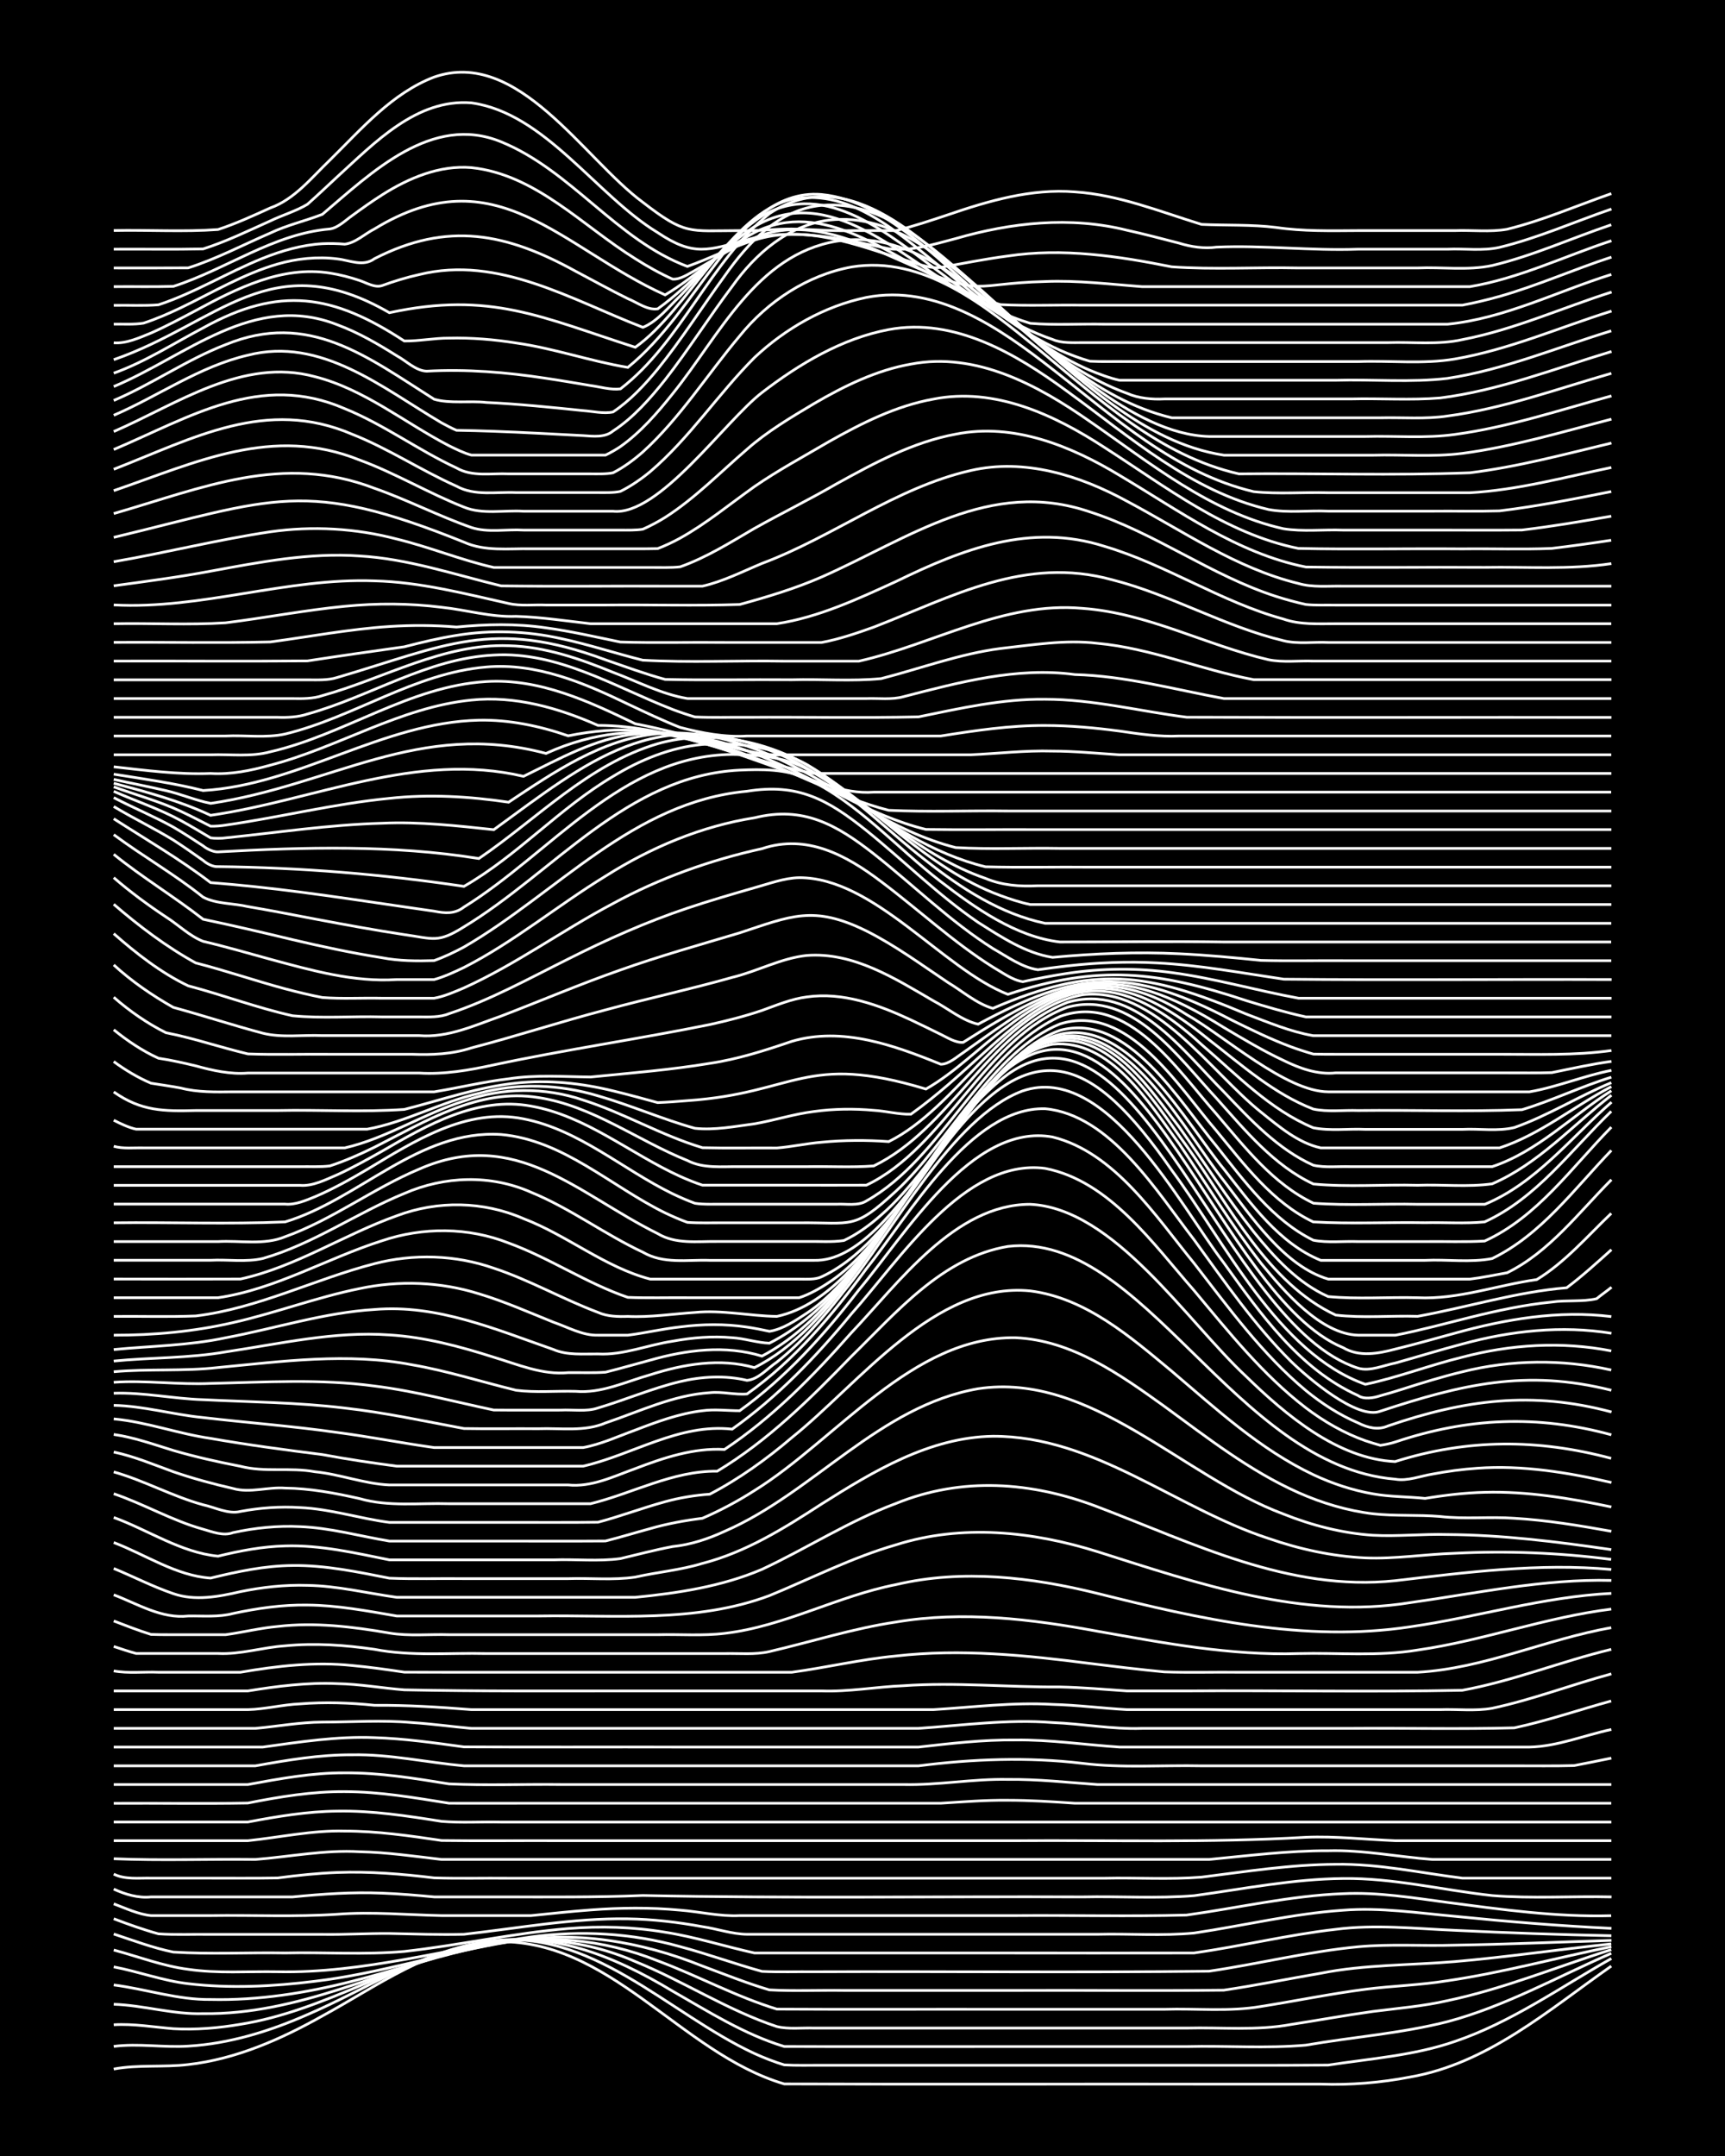 <?xml version="1.0" encoding="UTF-8"?><svg id="a" xmlns="http://www.w3.org/2000/svg" width="1920" height="2400" viewBox="0 0 192 240"><defs><style>.b{fill:none;stroke:#fff;stroke-miterlimit:10;stroke-width:.3px;}.c{stroke-width:0px;}</style></defs><rect class="c" x="0" width="192" height="240"/><path class="b" d="M12.66,230.32c2.72-.51,5.56-.17,8.29-.5,5.31-.6,10.31-2.81,14.93-5.41,6.05-3.29,11.99-7.73,19.07-8.25,12.9-.54,20.73,12.39,32.34,15.82,16.3.05,32.62,0,48.93.02,3.57,0,7.21,0,10.78,0,3.32.12,6.69-.16,9.95-.79,8.64-1.5,15.43-7.47,22.39-12.35"/><path class="b" d="M12.66,227.8c2.74-.36,5.55.15,8.29-.03,4.59-.27,9.08-1.66,13.27-3.51,6.56-2.81,12.73-7.04,19.9-8.12,11.6-1.75,20.14,7.95,29.85,12.45,1.01.46,2.25.95,3.32,1.27,1.33.08,2.82.03,4.15.04,3.02,0,6.11,0,9.12,0,9.11,0,18.25,0,27.37,0,6.62-.01,13.28.03,19.9-.02,4.71-.72,9.57-1.06,14.1-2.63,6.26-2.12,11.71-6.01,17.42-9.23"/><path class="b" d="M12.66,225.39c2.2-.13,4.45.26,6.63.44,2.47.14,5.03-.07,7.46-.49,9.31-1.47,17.37-6.99,26.54-8.95,7.7-1.74,15.07,1.34,21.56,5.25,4,2.28,8,4.83,12.44,6.17,7.45.03,14.94,0,22.39.01,7.45,0,14.94,0,22.39,0,4.4-.11,8.89.23,13.27-.16,5.23-.91,10.61-1.3,15.76-2.61,6.39-1.7,12.22-4.98,18.24-7.61"/><path class="b" d="M12.66,223.11c3.32.11,6.61,1.15,9.95,1.04,10.5.15,19.91-4.86,29.85-7.37,6.06-1.54,12.53-.92,18.24,1.57,5.35,2.17,10.26,5.42,15.76,7.24,1.3.32,2.82.12,4.15.17,1.9,0,3.91,0,5.81,0,6.07,0,12.17,0,18.24,0,5.79,0,11.62,0,17.42,0,3.85-.1,7.8.31,11.61-.4,3.02-.47,6.1-1.03,9.12-1.45,2.74-.35,5.59-.58,8.29-1.2,6.24-1.31,12.18-3.77,18.24-5.68"/><path class="b" d="M12.66,220.96c3.59.46,7.13,1.67,10.78,1.62,5.31.12,10.63-.72,15.76-2.03,4.98-1.25,9.88-2.97,14.93-3.96,6.36-1.38,13.04-.73,19.07,1.68,4.46,1.66,8.71,3.99,13.27,5.38,8.56.05,17.15,0,25.71.02,5.79,0,11.62,0,17.42,0,3.57-.11,7.25.29,10.78-.32,3.85-.61,7.74-1.41,11.61-1.91,3.01-.38,6.12-.46,9.12-.95,6.14-.9,12.17-2.56,18.24-3.79"/><path class="b" d="M12.66,218.95c2.76.52,5.49,1.55,8.29,1.87,4.67.55,9.44.31,14.1-.27,7.29-.87,14.33-3.2,21.56-4.38,7.28-1.33,14.75-.06,21.56,2.68,2.45.91,4.96,1.92,7.46,2.66,2.73.15,5.56.02,8.29.06,6.35,0,12.73,0,19.07,0,7.73-.03,15.49.06,23.22-.03,3.59-.53,7.21-1.27,10.78-1.88,4.91-.98,9.96-.88,14.93-1.3,5.81-.5,11.62-1.36,17.42-1.97"/><path class="b" d="M12.66,217.07c2.73.73,5.47,1.79,8.29,2.15,3.27.48,6.66.21,9.95.27,9.55.2,18.81-2.57,28.2-3.87,5.52-.76,11.21-.44,16.59,1.07,3.05.81,6.08,1.92,9.12,2.76,1.9.09,3.91.02,5.81.04,14.64-.05,29.31.1,43.95-.06,5.53-.81,11.01-2.19,16.59-2.72,3.56-.33,7.21-.07,10.78-.18,5.79-.09,11.62-.35,17.42-.53"/><path class="b" d="M12.66,215.29c2.16.71,4.4,1.56,6.63,2.01,4.11.26,8.31.03,12.44.1,4.4-.1,8.88.22,13.27-.17,6.09-.68,12.13-2.04,18.24-2.55,3.57-.29,7.24-.19,10.78.41,3.35.52,6.65,1.58,9.95,2.31,8.84,0,17.7,0,26.54,0,7.45,0,14.94.02,22.39,0,5.26-.75,10.48-2.03,15.76-2.63,4.4-.57,8.86-.08,13.27.11,5.79.28,11.62.48,17.42.6"/><path class="b" d="M12.66,213.59c1.6.61,3.33,1.23,4.98,1.68,1.9.13,3.91.03,5.81.06,4.13,0,8.31,0,12.44,0,2.46.04,5-.12,7.46-.1,2.74.06,5.55.15,8.29.09,6.06-.67,12.13-1.82,18.24-1.72,2.76.04,5.58.37,8.29.87,1.62.23,3.33.84,4.98.85,12.99,0,25.99,0,38.98,0,3.57-.09,7.23.2,10.78-.14,5.52-.82,11.01-2.16,16.59-2.54,4.14-.33,8.32.31,12.44.68,5.78.58,11.61,1.07,17.42,1.34"/><path class="b" d="M12.66,211.93c1.31.49,2.74,1.17,4.15,1.31,2.18,0,4.45,0,6.63,0,4.68-.07,9.42.16,14.1-.15,3.86-.3,7.76.07,11.61.15,3.3,0,6.66,0,9.95,0,2.18-.22,4.45-.47,6.63-.63,3.29-.25,6.66-.29,9.95.02,2.19.17,4.43.72,6.63.61,10.22,0,20.46,0,30.68,0,6.34-.05,12.73.11,19.07-.06,5.79-.8,11.56-2.16,17.42-2.38,3.88-.19,7.78.46,11.61.97,6.04.79,12.14,1.65,18.24,1.48"/><path class="b" d="M12.66,210.29c1.29.59,2.72,1.02,4.15.87,1.9,0,3.91,0,5.81,0,3.3,0,6.66,0,9.95,0,3.29-.32,6.65-.56,9.95-.42,1.9.07,3.91.24,5.81.42,2.46,0,5,0,7.46,0,5.24,0,10.52.06,15.76-.16,16.3.34,32.62.09,48.93.16,4.12-.09,8.33.2,12.44-.14,5.5-.75,11.02-1.86,16.59-1.91,5.57-.07,11.07,1.3,16.59,1.9,4.39.35,8.87.05,13.27.15"/><path class="b" d="M12.66,208.62c1.26.63,2.79.42,4.15.45,1.9,0,3.91,0,5.81,0,2.74-.01,5.55.03,8.29-.02,2.17-.29,4.44-.53,6.63-.61,3.58-.14,7.22.17,10.78.6,2.74.09,5.55.01,8.29.04,22.11,0,44.23,0,66.34,0,3.57-.08,7.22.16,10.78-.12,4.94-.62,9.93-1.41,14.93-1.43,4.73-.08,9.42.95,14.1,1.54,5.52,0,11.07,0,16.59,0"/><path class="b" d="M12.66,206.91c5.23.22,10.52.02,15.76.08,3.84-.3,7.73-1.09,11.61-.86,3.04.06,6.11.51,9.12.86,5.24,0,10.52,0,15.76,0,12.71,0,25.44,0,38.15,0,10.5,0,21.02,0,31.51,0,4.4-.42,8.84-.99,13.27-.97,3.88-.11,7.76.69,11.61.97,6.62,0,13.28,0,19.9,0"/><path class="b" d="M12.66,204.9c4.96,0,9.97,0,14.93,0,3.57-.37,7.17-1.17,10.78-1.07,3.6,0,7.23.52,10.78,1.05,4.41.06,8.86,0,13.27.02,16.86,0,33.73,0,50.59,0,10.78-.07,21.58.25,32.34-.38,3.3-.14,6.66.25,9.95.38,8.01,0,16.04,0,24.05,0"/><path class="b" d="M12.66,202.82c4.96,0,9.97,0,14.93,0,3.27-.62,6.62-1.18,9.95-1.21,3.88-.07,7.79.53,11.61,1.14,2.17.18,4.46.03,6.63.08,41.19,0,82.38,0,123.57,0"/><path class="b" d="M12.66,200.74c4.96-.03,9.97.06,14.93-.03,3.53-.7,7.17-1.3,10.78-1.27,3.89,0,7.78.68,11.61,1.29,2.74.01,5.55,0,8.29,0,11.33,0,22.67,0,34,0,4.13,0,8.31,0,12.44,0,2.46-.15,5-.36,7.46-.33,2.46,0,5.01.16,7.46.33,6.07,0,12.17,0,18.24,0,13.82,0,27.65,0,41.47,0"/><path class="b" d="M12.66,198.65c4.96,0,9.97,0,14.93,0,3.54-.65,7.16-1.32,10.78-1.3,3.89-.03,7.78.61,11.61,1.23,4.12.19,8.31.02,12.44.07,12.71,0,25.44,0,38.15,0,3.86.09,7.74-.65,11.61-.57,3.31-.04,6.66.34,9.95.57,4.68,0,9.41,0,14.1,0,14.37,0,28.75,0,43.12,0"/><path class="b" d="M12.66,196.57c5.24,0,10.52,0,15.76,0,3.54-.64,7.17-1.25,10.78-1.23,4.17-.08,8.31.85,12.44,1.23,11.33,0,22.67,0,34,0,5.52,0,11.07,0,16.59,0,6.04-.77,12.18-1,18.24-.28,4.38.54,8.86.19,13.27.28,6.9,0,13.83,0,20.73,0,4.68,0,9.41,0,14.1,0,2.18-.01,4.46.03,6.63-.03,1.33-.25,2.82-.56,4.15-.83"/><path class="b" d="M12.66,194.48c5.52,0,11.07,0,16.59,0,4.11-.57,8.28-1.22,12.44-1.05,3.32.1,6.67.58,9.95,1.03,8.01.04,16.04,0,24.05.02,8.84,0,17.7,0,26.54,0,3.56-.4,7.19-.83,10.78-.79,3.87-.05,7.76.54,11.61.79,8.84,0,17.7,0,26.54,0,6.35,0,12.73,0,19.07,0,3.09-.06,6.12-1.32,9.12-1.96"/><path class="b" d="M12.66,192.4c5.24,0,10.52,0,15.76,0,2.46-.22,4.98-.69,7.46-.7,3.3,0,6.66-.24,9.95.05,2.19.14,4.45.45,6.63.65,3.02,0,6.1,0,9.12,0,6.9,0,13.83,0,20.73,0,6.62,0,13.28,0,19.9,0,4.95-.34,9.95-1.04,14.93-.65,3.3.13,6.64.76,9.95.65,7.73,0,15.49,0,23.22,0,6.07-.05,12.18.1,18.24-.06,3.63-.78,7.21-2.01,10.78-2.99"/><path class="b" d="M12.66,190.31c4.96,0,9.97,0,14.93,0,1.91-.04,3.89-.56,5.81-.64,2.74-.22,5.56-.13,8.29.16,3.58-.03,7.21.2,10.78.48,11.05,0,22.12,0,33.17,0,6.07,0,12.17,0,18.24,0,4.4-.26,8.85-.84,13.27-.58,2.75.07,5.55.43,8.29.58,8.01,0,16.04,0,24.05,0,3.57,0,7.21,0,10.78,0,1.89-.07,3.94.18,5.81-.15,4.49-.96,8.84-2.63,13.27-3.83"/><path class="b" d="M12.66,188.23c4.96,0,9.97,0,14.93,0,3.27-.53,6.63-.96,9.95-.81,2.48.04,5,.5,7.46.69,8.28.17,16.59.12,24.88.12,7.18,0,14.38,0,21.56,0,3.03.11,6.1-.46,9.12-.58,5.79-.41,11.62.18,17.42.14,2.46.05,5.01.27,7.46.44,2.18,0,4.46,0,6.63,0,10.22-.07,20.47.13,30.68-.07,5.64-1.03,11.02-3.22,16.59-4.56"/><path class="b" d="M12.66,186c1.59.3,3.36.08,4.98.15,3.02,0,6.1,0,9.12,0,4.09-.7,8.29-1.19,12.44-.75,1.91.17,3.91.46,5.81.74,2.18.02,4.45,0,6.63.01,5.79,0,11.62,0,17.42,0,6.35,0,12.73,0,19.07,0,3.86-.52,7.72-1.45,11.61-1.81,7.18-.82,14.43-.09,21.56.83,2.73.34,5.55.68,8.29.94,2.74.1,5.56.01,8.29.04,6.62,0,13.28,0,19.9,0,7.39-.4,14.31-3.69,21.56-4.96"/><path class="b" d="M12.66,183.28c.75.25,1.73.58,2.49.78.75,0,1.74,0,2.49,0,2.18,0,4.45,0,6.63,0,2.5.13,4.98-.69,7.46-.85,3.3-.33,6.68-.09,9.95.39,4.08.79,8.31.37,12.44.47,6.35,0,12.73,0,19.07,0,2.46,0,5,0,7.46,0,1.62-.04,3.39.15,4.98-.22,4.68-1.09,9.33-2.58,14.1-3.29,7.44-1.25,15.03-.34,22.39,1.02,7.39,1.31,14.86,2.73,22.39,2.49,4.41-.11,8.9.33,13.27-.39,7.27-1.04,14.26-3.65,21.56-4.56"/><path class="b" d="M12.66,180.44c1.33.51,2.79,1.08,4.15,1.5,1.33.05,2.81.02,4.15.03,1.33,0,2.81,0,4.15,0,1.91-.26,3.89-.75,5.81-.92,4.14-.48,8.35.03,12.44.74,2.15.36,4.46.11,6.63.18,3.85,0,7.76,0,11.61,0,3.85,0,7.76,0,11.61,0,2.46-.06,5.02.15,7.46-.15,6.6-.77,12.57-4.16,19.07-5.43,7.4-1.74,15.1-.82,22.39.98,11.33,2.83,23.11,5.5,34.83,3.72,7.48-1.07,14.81-3.35,22.39-3.72"/><path class="b" d="M12.66,177.53c2.68,1.02,5.33,2.69,8.29,2.36,1.62-.03,3.39.15,4.98-.28,2.7-.58,5.53-.99,8.29-.94,3.33.02,6.68.66,9.95,1.22,5.24,0,10.52,0,15.76,0,8.58-.14,17.5.81,25.71-2.27,4.67-1.92,9.23-4.26,14.1-5.66,7.31-2.32,15.17-1.5,22.39.76,11.22,3.55,22.9,7.61,34.83,5.68,7.42-1.04,14.86-2.66,22.39-2.47"/><path class="b" d="M12.66,174.6c2.19.9,4.39,2.04,6.63,2.8,2.4.84,5.06.34,7.46-.22,2.43-.5,4.99-.78,7.46-.7,3.34.05,6.66.87,9.95,1.33,4.96,0,9.97,0,14.93,0,3.85,0,7.76,0,11.61,0,4.78-.47,9.65-1.21,14.1-3.11,5.01-2.34,9.73-5.41,14.93-7.34,7.35-2.99,15.08-2.42,22.39.36,10.71,4.06,21.35,9.48,33.17,8.24,7.97-.94,16.02-1.98,24.05-1.25"/><path class="b" d="M12.66,171.71c3.53,1.34,6.94,3.7,10.78,3.96,2.97-.73,6.05-1.38,9.12-1.4,3.62-.05,7.24.71,10.78,1.41,2.74.11,5.55.02,8.29.05,3.85,0,7.76,0,11.61,0,2.46-.08,5.03.19,7.46-.17,2.45-.56,5.06-.78,7.46-1.52,4.84-1.24,9.13-3.92,13.27-6.61,5.78-3.65,12.04-7.44,19.07-7.55,11.29-.05,20.34,8,30.68,11.37,3.45,1.2,7.12,2,10.78,2.17,3.3.14,6.65-.41,9.95-.51,5.8-.3,11.66-.06,17.42.68"/><path class="b" d="M12.66,168.92c3.84,1.4,7.48,3.91,11.61,4.31,2.42-.6,4.97-1.08,7.46-1.14,3.91-.12,7.8.78,11.61,1.55,1.62,0,3.36,0,4.98,0,4.41,0,8.86,0,13.27,0,2.45-.09,5.03.19,7.46-.14,1.9-.45,3.89-.98,5.81-1.34,2-.2,3.99-.86,5.8-1.7,9.91-4.31,17.21-13.96,28.2-15.87,12.57-1.89,22.81,9.8,34,13.95,3.15,1.26,6.55,2.14,9.95,2.36,2.74.15,5.55-.16,8.29-.08,6.11.04,12.21.8,18.24,1.68"/><path class="b" d="M12.66,166.28c3.36,1.14,6.52,3,9.95,3.95,1.03.29,2.26.79,3.32.38,2.42-.53,4.99-.8,7.46-.67,3.36.13,6.66,1.06,9.95,1.61,4.13,0,8.31,0,12.44,0,3.85-.01,7.76.02,11.61-.01,1.63-.41,3.36-.94,4.98-1.38,1.86-.54,3.88-.91,5.81-1.15,1.98-.85,3.99-1.93,5.8-3.09,9.09-5.64,17.58-17.18,29.03-17.01,6.28.26,11.66,4.1,16.59,7.64,4.77,3.48,9.5,7.2,14.93,9.61,2.61,1.16,5.45,2.01,8.29,2.35,2.45.27,5.01.09,7.46.3,2.73.32,5.55,0,8.29.2,3.6.21,7.23.81,10.78,1.45"/><path class="b" d="M12.66,163.85c3.39.96,6.55,2.73,9.95,3.66,1.31.28,2.8,1.08,4.15.74,2.15-.41,4.45-.57,6.63-.43,3.36.14,6.64,1.22,9.95,1.65,4.68,0,9.41,0,14.1,0,3.02-.01,6.11.02,9.12-.02,2.49-.66,4.98-1.6,7.46-2.28,1.58-.44,3.34-.73,4.98-.84,3.26-1.7,6.33-3.91,9.12-6.29,7.54-6.04,15.95-17.39,26.54-16.34,6.18.78,11.14,5.1,15.76,8.94,4.94,4.2,9.84,8.72,15.76,11.52,2.08.98,4.37,1.74,6.63,2.13,1.88.34,3.91.31,5.81.51,2.16-.36,4.44-.63,6.63-.68,4.73-.13,9.48.66,14.1,1.63"/><path class="b" d="M12.66,161.64c2.26.47,4.47,1.41,6.63,2.19,2.14.74,4.43,1.36,6.63,1.86,1.87.55,3.9-.19,5.81-.04,2.78.03,5.59.56,8.29,1.17,3.22.93,6.65.47,9.95.57,5.24,0,10.52,0,15.76,0,4.69-1.15,9.16-3.68,14.1-3.62,5.64-3.39,10.38-8.09,14.93-12.78,5.02-4.91,10.14-11.02,17.42-12.24,15.05-1.76,25.19,24.42,43.12,25.91,1.35.24,2.82-.36,4.15-.57,1.6-.31,3.35-.54,4.98-.65,5.01-.36,10.06.46,14.93,1.59"/><path class="b" d="M12.66,159.68c2.25.32,4.48,1.12,6.63,1.78,2.43.71,4.98,1.28,7.46,1.76,2.73.71,5.51.1,8.29.61,2.77.27,5.52,1.35,8.29,1.47,6.62,0,13.28,0,19.9,0,2.61.27,5.07-.95,7.46-1.81,3.16-1.21,6.52-2.34,9.95-2.14,5.33-3.55,9.88-8.18,14.1-12.97,5.27-5.55,11.54-14.31,19.9-14.32,9.36.41,17.52,13.09,24.05,19.15,4.4,4.29,10.2,9.19,16.59,9.49,8.06-2.55,15.9-2.54,24.05-.36"/><path class="b" d="M12.66,157.95c3.64.33,7.16,1.65,10.78,2.17,4.11.72,8.3,1.28,12.44,1.8,2.73.51,5.54.93,8.29,1.29,6.9,0,13.83,0,20.73,0,5.53-1.27,10.69-4.78,16.59-4.12,5.03-3.57,9.37-8.08,13.27-12.83,5.3-5.92,12.59-17.37,21.56-16.2,7.18,1.39,12.03,8.41,16.59,13.6,3.83,4.59,7.66,9.4,12.44,13.06,1.99,1.51,4.27,2.83,6.63,3.66.4.14,1.25.4,1.66.51.42-.05,1.26-.23,1.66-.37,8.07-2.71,15.82-3.05,24.05-.8"/><path class="b" d="M12.66,156.44c3.34.07,6.64,1.04,9.95,1.36,4.96.58,9.98.95,14.93,1.66,3.59.47,7.2,1.18,10.78,1.68,4.68,0,9.41,0,14.1,0,.74,0,1.75,0,2.49,0,1.97-.36,3.93-1.27,5.81-1.95,2.39-.92,4.91-1.85,7.46-2.15,1.33-.19,2.82,0,4.15,0,5.13-3.7,9.44-8.46,13.27-13.46,5.06-5.99,12.56-18.65,21.56-17.01,6.9,1.7,11.49,8.85,15.76,14.07,3.83,4.94,7.6,10.14,12.44,14.16,1.73,1.42,3.74,2.72,5.81,3.6,1.03.52,2.2.83,3.32.33,8.53-2.92,16.04-3.92,24.88-1.55"/><path class="b" d="M12.66,155.09c3.32-.11,6.64.62,9.95.72,5.24.26,10.54.3,15.76.93,4.45.5,8.87,1.46,13.27,2.28,2.74.05,5.56,0,8.29.02,2.47-.09,5.12.36,7.46-.64,3.8-1.28,7.56-3.11,11.61-3.37,1.34-.15,2.82.26,4.15.14,5.27-3.73,9.48-8.75,13.27-13.92,4.69-5.85,11.59-18.04,19.9-17.83,7.26.66,12.48,9.28,16.59,14.59,3.37,4.64,6.7,9.48,10.78,13.53,1.84,1.8,7.39,6.56,9.95,5.55,9.02-2.97,16.2-4.72,25.71-2.33"/><path class="b" d="M12.66,153.87c3.57-.24,7.2.29,10.78.13,6.07-.14,12.2-.53,18.24.29,4.47.55,8.87,1.74,13.27,2.67,2.46.03,5,0,7.46.01,1.33-.07,2.87.2,4.15-.24,3.04-.9,6.03-2.19,9.12-2.93,2.41-.58,5.04-.72,7.46-.14,1.27-.1,2.31-1.36,3.32-2.03,2.81-2.23,5.26-5.05,7.46-7.88,5.44-6.56,12.03-19.39,19.9-22.31,9.39-3.19,17.59,12.9,22.39,19.13,4.07,5.66,8.39,11.82,14.93,14.77.67.47,1.76.28,2.49.03.73-.2,1.76-.5,2.49-.74,2.16-.69,4.43-1.39,6.63-1.92,5.41-1.36,11.14-1.43,16.59-.2"/><path class="b" d="M12.66,152.7c3.84-.35,7.77-.03,11.61-.47,7.15-.68,14.43-1.68,21.56-.31,3.91.67,7.76,1.9,11.61,2.84,2.16.28,4.46.06,6.63.12,2.87.25,5.59-1.08,8.29-1.84,3.71-1.19,7.79-1.89,11.61-.8,8.72-4.33,14.76-16.53,20.73-24.09,10.14-13.76,16.88-10.61,25.71,2.1,5.9,7.97,11.82,20.38,21.56,23.85,3.64-.77,7.17-2.14,10.78-3.02,5.39-1.43,11.1-1.78,16.59-.7"/><path class="b" d="M12.66,151.51c4.13-.41,8.34-.3,12.44-1.02,6.03-.89,12.11-2.33,18.24-1.89,3.95.24,7.85,1.28,11.61,2.48,2.7.81,5.42,2,8.29,1.72,1.33-.02,2.82.05,4.15-.05,1.62-.4,3.36-.91,4.98-1.34,4.02-1.15,8.38-1.7,12.44-.45,6.6-3.49,10.78-10.08,14.93-16.05,3.75-5.34,7.15-11.34,12.44-15.32,14.67-10.47,23.96,27.91,38.98,32.71,1.32.4,2.84-.32,4.15-.57,2.46-.69,4.99-1.47,7.46-2.12,5.37-1.47,11.06-2.09,16.59-1.19"/><path class="b" d="M12.66,150.23c4.13-.4,8.36-.44,12.44-1.31,5.52-1.03,10.96-2.81,16.59-3.15,6.95-.59,13.48,2.21,19.9,4.45,1.54.67,3.33.48,4.98.5,2.81.15,5.54-1.01,8.29-1.42,2.15-.4,4.45-.59,6.63-.39,1.35.07,2.8.57,4.15.61,11.87-6.04,16.52-22.25,26.54-30.54,14.32-11.34,23.53,25.38,37.32,31.04,1.78,1.06,3.91.66,5.8.16,2.19-.53,4.46-1.18,6.63-1.77,5.64-1.57,11.56-2.58,17.42-1.85"/><path class="b" d="M12.66,148.63c4.44.01,8.94-.4,13.27-1.4,4.74-1.07,9.34-2.83,14.1-3.79,4.38-.93,9-.76,13.27.58,2.81.84,5.58,2.07,8.29,3.16,1.58.54,3.27,1.51,4.98,1.45,1.04,0,2.28,0,3.32,0,1.91-.24,3.89-.71,5.81-.92,2.45-.32,5.02-.35,7.46.02.75.11,1.75.31,2.49.47,1.48-.23,2.91-1.21,4.15-2.02,9.7-6.41,17.48-28.2,27.37-29.94,6.41-.63,10.78,6.62,14.1,11.13,3.01,4.4,5.84,9.08,9.12,13.29,2.51,3.06,6.59,7.85,10.78,7.97,1.33,0,2.82,0,4.15,0,2.76-.54,5.56-1.3,8.29-1.98,2.98-.74,6.06-1.41,9.12-1.71,1.6-.24,3.4,0,4.98-.37.38-.32,1.27-.95,1.66-1.28"/><path class="b" d="M12.66,146.54c3.02-.03,6.11.07,9.12-.05,6.92-.84,13.22-4.09,19.9-5.82,4.35-1.13,9.02-.99,13.27.5,3.98,1.31,7.69,3.45,11.61,4.92,1,.46,2.25.49,3.32.45,2.48.12,5-.28,7.46-.44,3.04-.3,6.1.39,9.12.44,11.83-2.52,18.53-24.89,29.03-30.09,7.47-3.15,12.85,6.07,16.59,11.13,4.7,6.52,9.03,15.3,16.59,18.81,2.99.35,6.11.05,9.12.14,5.53-1,10.97-2.72,16.59-3.18,1.7-1.27,3.4-2.82,4.98-4.24"/><path class="b" d="M12.66,144.46c3.85,0,7.76,0,11.61,0,6.42-.95,12.12-4.39,18.24-6.34,4.56-1.54,9.61-1.52,14.1.25,4.56,1.66,8.67,4.48,13.27,6.05,2.18.09,4.46.02,6.63.04,2.74,0,5.55,0,8.29,0,1.33,0,2.82,0,4.15,0,1.12-.36,2.35-1.05,3.32-1.71,9.04-5.88,16.19-25.47,25.71-27.18,6.04-.55,10.02,5.69,13.27,9.9,2.75,3.84,5.36,7.95,8.29,11.65,2.28,2.83,4.91,5.71,8.29,7.21,3.27.32,6.66.04,9.95.13,4.5.22,8.85-1.4,13.27-2.02,3.14-1.91,5.65-4.85,8.29-7.37"/><path class="b" d="M12.66,142.38c4.68,0,9.41.02,14.1,0,6.17-1.35,11.52-4.95,17.42-7.05,4.54-1.71,9.65-1.62,14.1.33,4.85,1.85,9.06,5.42,14.1,6.73,4.13,0,8.31,0,12.44,0,1.33,0,2.82,0,4.15,0,.76,0,1.78.08,2.49-.27,10.36-4.79,16.36-24.03,26.54-26.71,7.73-1.38,14.1,10.83,18.24,16.06,3,3.91,6.7,9.49,11.61,10.92,3.02,0,6.11,0,9.12,0,2.18,0,4.46,0,6.63,0,1.34-.16,2.82-.47,4.15-.71,4.68-2.29,7.99-6.73,11.61-10.36"/><path class="b" d="M12.66,140.29c3.57,0,7.21,0,10.78,0,1.89-.1,3.96.23,5.81-.2,5.59-1.59,10.42-5.06,15.76-7.24,4.46-1.95,9.62-2.12,14.1-.13,4.35,1.78,8.19,4.68,12.44,6.67,2.32,1.35,4.91.82,7.46.91,3.85,0,7.76,0,11.61,0,9.43.25,17.64-22.77,27.37-25.16,7.73-1.8,14.05,9.9,18.24,15.01,3.01,3.83,6.12,8.25,10.78,10.15,3.85,0,7.76,0,11.61,0,2.43-.12,5.09.27,7.46-.2,5.45-2.64,9.16-7.77,13.27-12.04"/><path class="b" d="M12.66,138.21c3.85,0,7.76,0,11.61,0,2.46-.14,5.14.43,7.46-.54,5.26-1.88,9.79-5.38,14.93-7.53,10.73-4.72,17.61,2.75,26.54,7.18,2.01,1.21,4.41.85,6.63.88,3.3,0,6.66,0,9.95,0,1.33-.03,2.83.1,4.15-.11,1.47-.68,2.94-1.76,4.15-2.84,6.49-5.6,12.09-17.81,19.9-20.55,7.5-2.07,13.32,7.97,17.42,12.88,3.09,3.89,6.22,8.23,10.78,10.48,1.59.31,3.36.09,4.98.15,2.46,0,5.01,0,7.46,0,2.18-.03,4.46.07,6.63-.06,5.85-2.66,9.7-8.21,14.1-12.68"/><path class="b" d="M12.66,136.12c6.34-.08,12.74.17,19.07-.1,8.27-2.5,14.91-10.33,24.05-9.73,6.94.63,12.22,5.77,18.24,8.72.73.35,1.73.79,2.49,1.06,1.33.1,2.82.04,4.15.05,2.74,0,5.55,0,8.29,0,5.99-.06,6.04.84,10.78-3.53,5.9-5.43,10.88-15.63,18.24-18.6,7.54-2.41,13.21,7.01,17.42,11.88,3.11,3.78,6.26,8,10.78,10.15,4.12.24,8.31.02,12.44.09,2.18-.05,4.47.12,6.63-.09,5.77-2.62,9.64-8.02,14.1-12.31"/><path class="b" d="M12.66,134.04c6.35,0,12.73,0,19.07,0,1.11.11,2.31-.41,3.32-.82,1.98-.84,3.96-1.95,5.81-3.04,5.23-3.13,11.04-6.91,17.42-5.63,6.19,1.21,11.04,5.64,16.59,8.34.73.35,1.73.79,2.49,1.06,1.03.16,2.28.08,3.32.1,2.46,0,5,0,7.46,0,1.62,0,3.36,0,4.98,0,1.06-.06,2.38.23,3.32-.37,8.52-4.8,12.71-16.49,21.56-20.54,7.55-2.7,13.1,6.06,17.42,10.9,3.14,3.68,6.31,7.78,10.78,9.9,3.83.29,7.76.03,11.61.12,2.46,0,5.01,0,7.46,0,5.67-2.35,9.58-7.43,14.1-11.37"/><path class="b" d="M12.66,131.95c6.9,0,13.83,0,20.73,0,1.43.12,2.87-.64,4.15-1.18,1.66-.76,3.39-1.72,4.98-2.62,5-2.9,10.59-6.13,16.59-5.02,6.13,1.08,11.04,5.3,16.59,7.82.73.33,1.73.74,2.49.98,1.04,0,2.28,0,3.32,0,2.18,0,4.46,0,6.63,0,2.74,0,5.55.01,8.29,0,8.81-4.19,13.3-16.44,22.39-19.81,7.16-1.95,12.32,5.59,16.59,10.15,3.17,3.55,6.38,7.48,10.78,9.53,3.82.36,7.77.04,11.61.14,2.73-.1,5.59.22,8.29-.16,5.11-2.2,8.93-6.51,13.27-9.86"/><path class="b" d="M12.66,129.87c6.9,0,13.83,0,20.73,0,1.05-.02,2.28.05,3.32-.08,1.67-.54,3.4-1.31,4.98-2.09,5.65-2.86,11.64-6.61,18.24-5.52,6.03.92,11.03,4.78,16.59,7.01,1.78.92,3.87.65,5.81.68,2.46,0,5,0,7.46,0,2.46-.05,5.01.11,7.46-.08,8.53-4.15,12.66-14.74,21.56-18.21,7.43-2.18,12.81,5.36,17.42,9.97,2.94,3.08,6,6.39,9.95,8.16,1.3.3,2.82.11,4.15.16,2.46,0,5.01,0,7.46,0,2.74,0,5.56,0,8.29,0,5.02-1.66,8.88-5.65,13.27-8.45"/><path class="b" d="M12.66,127.6c1.02.3,2.27.15,3.32.18,1.9,0,3.91,0,5.81,0,5.52,0,11.07,0,16.59,0,4.63-1.06,8.75-3.8,13.27-5.22,4.26-1.51,8.99-1.56,13.27-.1,4.53,1.44,8.71,3.94,13.27,5.3,2.74.07,5.55.01,8.29.03,1.62-.13,3.35-.51,4.98-.64,2.45-.24,5.01-.25,7.46-.07,7.67-3.79,12.84-14.67,21.56-16.34,8.03-.98,14.22,8.56,19.9,13.08,1.96,1.57,4.12,3.42,6.63,3.96,3.85,0,7.76,0,11.61,0,2.74,0,5.56,0,8.29,0,4.51-1.48,8.28-4.63,12.44-6.82"/><path class="b" d="M12.66,124.7c.72.37,1.69.83,2.49,1,1.62,0,3.36,0,4.98,0,3.57,0,7.21,0,10.78,0,3.3,0,6.66,0,9.95,0,4.27-.77,8.21-3.02,12.44-3.99,4.33-1.19,8.98-1.01,13.27.28,3.63,1.04,7.15,2.6,10.78,3.61,2.17.24,4.48-.22,6.63-.5,2.19-.38,4.42-1.1,6.63-1.37,2.16-.3,4.46-.33,6.63-.13,1.33.07,2.81.47,4.15.43,11.89-8.49,17.54-21.4,32.34-7.76,3.9,3.34,7.61,7.26,12.44,9.27,1.86.38,3.91.09,5.81.18,3.57,0,7.21,0,10.78,0,1.89-.1,3.96.25,5.81-.21,3.72-1.31,7.14-3.48,10.78-4.99"/><path class="b" d="M12.66,121.55c3.06,2.15,5.55,2.16,9.12,2.07,3.02,0,6.1,0,9.12,0,4.68-.1,9.44.2,14.1-.12,4.11-1.04,8.2-2.5,12.44-2.93,3.59-.4,7.28.01,10.78.86,1.62.39,3.37.87,4.98,1.31,1.04-.04,2.28-.13,3.32-.22,12.13-.83,13.05-5.37,26.54-1.29,3.3-1.87,6.04-4.76,9.12-6.97,8.55-6.66,14.47-4.94,22.39,1.48,3.65,2.83,7.24,6.04,11.61,7.72,1.58.34,3.36.1,4.98.16,6.07-.07,12.19.15,18.24-.09,3.36-1.01,6.6-2.59,9.95-3.62"/><path class="b" d="M12.66,118.17c1.24.92,2.72,1.81,4.15,2.41,1.04.17,2.28.34,3.32.54,1.87.49,3.89.44,5.81.42,2.74,0,5.55,0,8.29,0,4.68,0,9.41,0,14.1,0,2.74-.45,5.53-1.13,8.29-1.45,3.01-.47,6.11-.23,9.12-.2,4.41-.44,8.89-.79,13.27-1.52,3.11-.46,6.16-1.44,9.12-2.45,5.62-1.66,11.39.44,16.59,2.55.91,0,1.78-.83,2.49-1.29,1.61-1.14,3.33-2.4,4.98-3.5,6.88-4.77,12.75-5.32,19.9-.73,4.23,2.39,11.03,8.57,15.76,8.59,7.45,0,14.94,0,22.39,0,3.07-.53,6.06-1.79,9.12-2.39"/><path class="b" d="M12.66,114.63c1.49,1.21,3.22,2.38,4.98,3.17,1.35.2,2.83.53,4.15.85,1.88.52,3.85.96,5.81.8,2.74,0,5.55,0,8.29,0,3.57,0,7.21,0,10.78,0,2.79.17,5.58-.32,8.29-.91,7.97-1.7,16.07-2.87,24.05-4.49,1.92-.42,3.94-.94,5.8-1.57,1.59-.57,3.29-1.29,4.98-1.5,4.02-.58,8.02.88,11.61,2.56,1.04.49,2.29,1.1,3.32,1.61.71.34,1.66.96,2.49.88,11.49-7.32,16.87-9.25,29.03-1.64,2.14,1.27,4.38,2.61,6.63,3.66,1.8.88,3.77,1.6,5.81,1.38,6.35,0,12.73,0,19.07,0,1.61-.01,3.36.03,4.98-.03,2.17-.44,4.44-.95,6.63-1.25"/><path class="b" d="M12.66,111.01c1.73,1.52,3.74,2.92,5.81,3.95,1.64.32,3.37.79,4.98,1.25,1.33.37,2.81.79,4.15,1.11,3.01.11,6.11.01,9.12.04,3.02,0,6.1,0,9.12,0,2.27.08,4.45,0,6.63-.71,4.99-1.3,9.94-2.92,14.93-4.23,4.67-1.27,9.44-2.3,14.1-3.62,2.78-.67,5.43-2.14,8.29-2.44,5.17-.4,9.81,2.55,14.1,5.05,1.61.83,3.19,2.2,4.98,2.6,11.19-6.03,16.84-6.41,28.2-.47,2.14,1.06,4.39,2.16,6.63,2.99.73.27,1.74.6,2.49.81.74.02,1.75.02,2.49.02,6.07,0,12.17,0,18.24,0,4.14-.01,8.33.16,12.44-.42"/><path class="b" d="M12.66,107.41c1.98,1.82,4.29,3.41,6.63,4.73,3.31.9,6.63,1.99,9.95,2.87,2.13.54,4.46.17,6.63.27,3.57,0,7.21,0,10.78,0,3.18.27,6.19-1.15,9.12-2.17,4.41-1.69,8.81-3.57,13.27-5.13,4.35-1.55,8.85-2.81,13.27-4.13,5.72-1.88,8.22-3.12,14.1-.23,3.2,1.6,6.16,3.78,9.12,5.76,1.59.95,3.18,2.36,4.98,2.87,11.25-4.87,17.17-4.04,28.2.63,2.41.91,4.91,1.97,7.46,2.41,1.33,0,2.82,0,4.15,0,9.67,0,19.36,0,29.03,0"/><path class="b" d="M12.66,103.93c2.5,2.2,5.28,4.38,8.29,5.81,3.88,1.02,7.69,2.46,11.61,3.33,3.27.32,6.66.04,9.95.13,1.33,0,2.82,0,4.15,0,1.06.01,2.32.06,3.32-.36,4.62-1.53,8.93-3.93,13.27-6.09,4.28-2.16,8.72-4.14,13.27-5.66,2.44-.82,4.99-1.56,7.46-2.27,1.6-.44,3.3-1.09,4.98-1.12,8.33-.01,15.92,10.12,23.22,12.99,10.08-3.34,16.65-2.59,26.54.7,2.16.66,4.42,1.33,6.63,1.81,1.61,0,3.36,0,4.98,0,9.67,0,19.36,0,29.03,0"/><path class="b" d="M12.66,100.66c2.8,2.42,5.88,4.75,9.12,6.53,3.32.85,6.64,1.99,9.95,2.88,1.32.35,2.8.71,4.15.97,2.17.17,4.46.03,6.63.08,1.9,0,3.91,0,5.81,0,1.1-.19,2.3-.72,3.32-1.15,5.79-2.62,10.98-6.43,16.59-9.39,5.18-2.83,10.82-4.84,16.59-6.11,4.97-1.67,9.37.72,13.27,3.68,4.16,3.12,8.02,6.74,12.44,9.51,1,.57,2.15,1.45,3.32,1.62,1.6-.35,3.35-.69,4.98-.93,3.82-.58,7.78-.61,11.61-.08,4.74.63,9.4,1.99,14.1,2.85,11.6,0,23.23,0,34.83,0"/><path class="b" d="M12.66,97.7c1.8,1.56,3.82,3.05,5.81,4.37,1.35.85,2.65,2.15,4.15,2.72,2.48.58,5.01,1.32,7.46,1.99,4.6,1.24,9.29,2.58,14.1,2.26,1.33,0,2.81,0,4.15,0,1.09-.3,2.31-.86,3.32-1.35,5.57-2.84,10.44-6.92,15.76-10.17,5.04-3.19,10.67-5.56,16.59-6.49,5.41-1.34,9.12.78,13.27,4.03,4.42,3.48,8.49,7.52,13.27,10.54,1.54.87,3.2,2.09,4.98,2.35,1.03-.15,2.28-.31,3.32-.43,3.28-.37,6.65-.51,9.95-.33,4.72.24,9.43,1.12,14.1,1.81,12.15.12,24.33,0,36.49.04"/><path class="b" d="M12.66,95.1c3.17,2.57,6.74,4.72,9.95,7.23,3.31.69,6.66,1.48,9.95,2.27,3.27.77,6.63,1.49,9.95,2.01,1.88.37,3.9.38,5.81.32,1.08-.38,2.31-.96,3.32-1.51,10.42-6.04,18.78-16.17,31.51-17.34,5.66-.92,8.97.92,13.27,4.36,4.16,3.35,8.01,7.21,12.44,10.23,2.53,1.6,5.29,3.44,8.29,3.9,4.67-.43,9.41-.63,14.1-.4,3.02.14,6.11.43,9.12.74,3.01.08,6.11.01,9.12.03,9.94,0,19.91,0,29.85,0"/><path class="b" d="M12.66,92.91c3.23,2.4,6.81,4.44,9.95,6.96,1.47.77,3.37.67,4.98,1.05,2.47.42,5.01.91,7.46,1.38,3.29.62,6.64,1.24,9.95,1.74,3.26.45,3.71.97,6.63-.86,10.01-6.06,18.17-16.83,30.68-17.45,2.48-.11,5.16-.13,7.46.92,5.72,2.7,9.98,7.67,14.93,11.48,3.83,2.94,8.38,6.16,13.27,6.73,6.07,0,12.17-.09,18.24,0,14.37,0,28.75,0,43.12,0"/><path class="b" d="M12.66,91.14c3.61,2.32,7.37,4.5,10.78,7.11,3.31.26,6.66.62,9.95,1.05,3.86.5,7.76,1.09,11.61,1.65,1.04.15,2.27.33,3.32.48,1.21.24,2.29.34,3.32-.46,9.66-5.98,17.56-16.87,29.85-16.99,2.49.02,5.15.22,7.46,1.21,5.36,2.51,9.46,7.04,14.1,10.6,3.92,3.09,8.32,5.95,13.27,6.99,6.35,0,12.73,0,19.07,0,14.65,0,29.31,0,43.95,0"/><path class="b" d="M12.66,89.78c2.14,1.29,4.5,2.43,6.63,3.73,1.06.68,2.29,1.54,3.32,2.27.4.36,1.11.74,1.66.69,9.15.1,18.31.84,27.37,2.2,5.95-3.41,10.66-8.75,16.59-12.24,3.01-1.84,6.42-3.24,9.95-3.56,3.93-.29,8.12.32,11.61,2.23,7.46,4.43,13.26,11.55,21.56,14.59,1.02.38,2.25.78,3.32,1,.74,0,1.75,0,2.49,0,2.18,0,4.46,0,6.63,0,6.62,0,13.28,0,19.9,0,11.88,0,23.78,0,35.66,0"/><path class="b" d="M12.66,88.79c2.16,1.13,4.51,2.1,6.63,3.28,1.06.62,2.29,1.41,3.32,2.09.39.33,1.14.7,1.66.67,9.67-.53,19.43-.8,29.03.74,6.49-4.42,12.19-10.51,19.9-12.78,5.82-1.65,12.33-.33,17.42,2.84,6.31,4.09,11.84,9.66,19.07,12.15,1.86.78,3.81.92,5.81.82,2.46,0,5,0,7.46,0,6.9,0,13.83,0,20.73,0,11.88,0,23.78,0,35.66,0"/><path class="b" d="M12.66,88.09c2.45,1.09,5.1,1.96,7.46,3.25,1.06.58,2.29,1.31,3.32,1.93.42.07,1.24.07,1.66,0,5.79-.59,11.59-1.47,17.42-1.63,4.15-.19,8.33.28,12.44.72,10.45-7.61,18.09-14.16,31.51-8.52,5.41,2.28,9.82,6.41,14.93,9.24,2.58,1.48,5.4,2.71,8.29,3.41,3.85.1,7.76.01,11.61.04,19.35,0,38.7,0,58.05,0"/><path class="b" d="M12.66,87.59c2.46.9,5.09,1.61,7.46,2.72,1.05.49,2.28,1.13,3.32,1.66.42.02,1.24-.04,1.66-.12,6.09-.87,12.12-2.39,18.24-2.98,4.41-.48,8.89-.22,13.27.43,5.06-3.36,10.38-7.03,16.59-7.63,8.56-.76,16.24,3.98,23.22,8.33,3.1,1.83,6.44,3.46,9.95,4.35,3.84.22,7.76.02,11.61.09,20.45,0,40.92,0,61.37,0"/><path class="b" d="M12.66,87.19c3.65.97,7.35,1.96,10.78,3.57,11.68-1.69,22.83-7.15,34.83-4.34,3.97-1.93,7.95-4.23,12.44-4.7,8.31-.95,16.1,3.2,23.22,6.96,2.89,1.5,5.95,2.87,9.12,3.65,4.13.06,8.31,0,12.44.02,21.28,0,42.57,0,63.86,0"/><path class="b" d="M12.66,86.76c1.9.42,3.91.81,5.81,1.25,1.64.37,3.33,1.1,4.98,1.42,13.42-1.97,23.19-9.33,37.32-5.56,10.9-4.94,19.65-1.16,29.85,3.26,2.67,1.18,5.46,2.35,8.29,3.07,4.4.21,8.86.02,13.27.08,22.39,0,44.79,0,67.17,0"/><path class="b" d="M12.66,86.18c3.31.53,6.7.99,9.95,1.82,10.66-.63,19.97-7.58,30.68-7.83,3.37-.07,6.78.64,9.95,1.74,2.7-.55,5.54-.82,8.29-.54,7.2.77,13.86,3.98,20.73,6.06,1.57.56,3.31.87,4.98.75,2.18,0,4.46,0,6.63,0,6.62,0,13.28,0,19.9,0,18.52,0,37.05,0,55.56,0"/><path class="b" d="M12.66,85.36c3.57.4,7.18.88,10.78.74,2.23.14,4.49-.32,6.63-.92,7.59-1.97,14.49-6.46,22.39-7.25,4.85-.51,9.69.87,14.1,2.82,8.33,0,15.99,3.81,24.05,5.35,29.58,0,59.16,0,88.74,0"/><path class="b" d="M12.66,84.02c3.57,0,7.21,0,10.78,0,2.18-.08,4.51.26,6.63-.33,8.23-1.88,15.48-7.3,24.05-7.82,5.89-.37,11.41,2.19,16.59,4.7,3.33.64,6.67,1.57,9.95,2.41,2.15.51,4.4,1.18,6.63,1.04,6.9,0,13.83,0,20.73,0,3.01-.13,6.1-.5,9.12-.41,2.46,0,5.01.26,7.46.41,5.79,0,11.62,0,17.42,0,12.43,0,24.88,0,37.32,0"/><path class="b" d="M12.66,81.93c4.13,0,8.31,0,12.44,0,2.17-.11,4.51.25,6.63-.22,7.66-1.85,14.42-6.8,22.39-7.46,5.56-.49,10.86,1.75,15.76,4.12,1.88.89,3.87,1.84,5.81,2.6,2.42.63,4.95,1.12,7.46.96,7.18,0,14.38,0,21.56,0,3.82-.61,7.73-1.19,11.61-1.17,2.75,0,5.57.26,8.29.62,2.17.32,4.43.66,6.63.55,16.03,0,32.07,0,48.1,0"/><path class="b" d="M12.66,79.85c4.41,0,8.86,0,13.27,0,1.62,0,3.36,0,4.98,0,1.07.04,2.3-.02,3.32-.37,6.97-1.93,13.36-6.2,20.73-6.56,7.16-.42,13.46,3.55,19.9,6.05.73.28,1.74.62,2.49.84,1.9.09,3.91.02,5.81.04,6.35-.04,12.73.09,19.07-.05,4.63-.95,9.34-2.02,14.1-1.96,5.3,0,10.52,1.33,15.76,2,15.75.05,31.52,0,47.27.02"/><path class="b" d="M12.66,77.76c4.96,0,9.97,0,14.93,0,1.62,0,3.36,0,4.98,0,1.06.02,2.3.03,3.32-.33,6.87-1.9,13.41-5.81,20.73-5.55,4.02.1,7.92,1.45,11.61,2.96,2.71,1.01,5.42,2.45,8.29,2.92,4.13,0,8.31,0,12.44,0,2.46,0,5,0,7.46,0,1.33-.05,2.85.16,4.15-.21,6.21-1.6,12.6-3.33,19.07-2.46,5.62.15,11.09,1.66,16.59,2.67,14.37,0,28.75,0,43.12,0"/><path class="b" d="M12.66,75.68c5.24,0,10.52,0,15.76,0,1.9,0,3.91,0,5.81,0,1.05,0,2.3.07,3.32-.27,11.94-3.5,17.27-6.65,29.85-1.96,2.17.75,4.42,1.58,6.63,2.18,4.68.11,9.41,0,14.1.04,3.29-.09,6.68.19,9.95-.13,4.4-1.13,8.74-2.76,13.27-3.35,3.56-.39,7.19-1.01,10.78-.58,5.96.54,11.57,2.96,17.42,4.05,13.26,0,26.54,0,39.81,0"/><path class="b" d="M12.66,73.59c7.18-.02,14.39.04,21.56-.02,3.57-.55,7.2-1.07,10.78-1.57,1.88-.49,3.88-.97,5.81-1.27,3.83-.64,7.82-.49,11.61.35,3.06.65,6.09,1.65,9.12,2.41,5.22.29,10.52.02,15.76.11,2.74,0,5.55,0,8.29,0,8.29-1.87,16.12-6.67,24.88-5.88,7.23.51,13.76,4.1,20.73,5.72,1.59.32,3.37.09,4.98.15,2.74,0,5.56,0,8.29,0,8.28,0,16.59,0,24.88,0"/><path class="b" d="M12.66,71.51c5.79-.04,11.63.09,17.42-.05,4.4-.59,8.83-1.43,13.27-1.72,2.46-.16,5.01-.15,7.46.06,3.29-.32,6.67-.4,9.95.09,2.77.37,5.56,1.02,8.29,1.58,3.85.12,7.76.01,11.61.05,3.57,0,7.21,0,10.78,0,1.95-.36,3.94-1.04,5.81-1.71,8.76-3.4,16.83-7.95,26.54-5.27,6.55,1.66,12.49,5.21,19.07,6.78,1.57.4,3.37.12,4.98.2,2.74,0,5.56,0,8.29,0,7.73,0,15.49,0,23.22,0"/><path class="b" d="M12.66,69.43c4.13-.08,8.33.16,12.44-.1,4.42-.55,8.84-1.41,13.27-1.84,3.57-.35,7.22-.34,10.78.11,2.76.29,5.51,1.12,8.29,1.01,2.76.08,5.56.51,8.29.82,4.41,0,8.86,0,13.27,0,2.46,0,5,0,7.46,0,4.65-.71,9.03-2.76,13.27-4.7,7.42-3.61,14.94-6.56,23.22-3.91,6.88,2.04,12.97,6.2,19.9,8.09,1.83.65,3.89.52,5.81.52,2.46,0,5.01,0,7.46,0,7.73,0,15.49,0,23.22,0"/><path class="b" d="M12.66,67.34c9.78.52,19.25-3.04,29.03-2.68,5.06.13,10.02,1.42,14.93,2.52,1.3.31,2.82.11,4.15.17,2.18,0,4.45,0,6.63,0,4.96-.05,9.97.1,14.93-.06,3.07-.84,6.2-1.78,9.12-3.06,9.71-4.29,18.73-11.05,29.85-7.25,7.25,2.32,13.48,7.08,20.73,9.41,1.02.33,2.27.67,3.32.9,1.03.11,2.28.05,3.32.07,2.46,0,5.01,0,7.46,0,7.73,0,15.49,0,23.22,0"/><path class="b" d="M12.66,65.21c3.58-.49,7.23-.96,10.78-1.63,5.45-1,11.01-2.09,16.59-1.69,5.38.31,10.55,2.07,15.76,3.33,6.35.08,12.73,0,19.07.03,1.04,0,2.28,0,3.32,0,2.28-.51,4.49-1.64,6.63-2.53,7.94-2.97,14.88-8.44,23.22-10.34,6-1.39,12.15.54,17.42,3.42,6.21,3.3,12.15,7.47,19.07,9.15,1.57.47,3.36.26,4.98.3,2.46,0,5.01,0,7.46,0,7.45,0,14.94,0,22.39,0"/><path class="b" d="M12.66,62.53c5.81-1,11.58-2.46,17.42-3.33,4.68-.67,9.52-.4,14.1.81,3.62.88,7.15,2.34,10.78,3.16,5.79,0,11.62,0,17.42,0,1.04-.01,2.28.05,3.32-.07,2.92-1.03,5.63-2.74,8.29-4.29,3-1.68,6.15-3.23,9.12-4.95,4.18-2.31,8.52-4.66,13.27-5.53,6.44-1.29,12.82,1.31,18.24,4.59,6.61,3.92,13.05,8.67,20.73,10.2,6.62.1,13.28,0,19.9.04,4.69-.08,9.45.28,14.1-.42"/><path class="b" d="M12.66,59.82c17.89-4.3,21.21-6.63,38.98.53,2.34,1.06,4.97.69,7.46.74,3.85,0,7.76,0,11.61,0,.74,0,1.75,0,2.49-.02.77-.29,1.77-.76,2.49-1.16,2.92-1.62,5.57-3.82,8.29-5.75,2.63-1.82,5.54-3.38,8.29-5,3.63-2.05,7.48-3.99,11.61-4.73,6.83-1.36,13.48,1.74,19.07,5.39,6.81,4.36,13.46,9.59,21.56,11.23,6.07.13,12.18,0,18.24.05,3.29-.04,6.66.08,9.95-.05,2.18-.26,4.46-.58,6.63-.91"/><path class="b" d="M12.66,57.17c9.89-2.85,18.77-6.76,29.03-2.81,3.64,1.27,7.14,3.09,10.78,4.36,1.81.6,3.92.17,5.81.29,3.57,0,7.21,0,10.78,0,.75,0,1.75.03,2.49-.1.77-.33,1.78-.87,2.49-1.32,3.32-2.12,6.15-5.04,9.12-7.59,2.24-1.98,4.91-3.56,7.46-5.08,3.34-1.95,6.94-3.72,10.78-4.39,7.26-1.39,14.14,2.35,19.9,6.38,6.75,4.65,13.38,10.12,21.56,11.95,2.15.34,4.46.07,6.63.15,3.57,0,7.21,0,10.78,0,3.02,0,6.11.02,9.12-.01,3.31-.39,6.67-.96,9.95-1.54"/><path class="b" d="M12.66,54.62c9.16-3.14,17.68-7.32,27.37-3.41,3.98,1.46,7.67,3.69,11.61,5.24,2.06.85,4.46.32,6.63.46,3.3,0,6.66,0,9.95,0,5.09.58,12.49-10.05,16.59-13.21,4.15-3.19,8.9-6.03,14.1-7.01,7.35-1.37,14.2,2.71,19.9,6.89,6.98,5.07,13.78,11.12,22.39,13.14,2.14.4,4.46.08,6.63.18,3.85,0,7.76,0,11.61,0,2.46-.02,5.01.04,7.46-.03,4.16-.5,8.33-1.33,12.44-2.15"/><path class="b" d="M12.66,52.24c8.87-3.45,16.96-8.01,26.54-3.9,4.01,1.58,7.68,4.03,11.61,5.78,2.01,1.12,4.43.61,6.63.71,3.02,0,6.1,0,9.12,0,.75,0,1.75.04,2.49-.13,1.13-.55,2.36-1.4,3.32-2.2,4.37-3.72,7.57-8.66,11.61-12.7,3.43-3.23,7.8-5.73,12.44-6.69,7.82-1.52,14.87,3.42,20.73,7.99,6.88,5.35,13.69,11.57,22.39,13.63,2.72.29,5.56.04,8.29.12,5.24,0,10.52,0,15.76,0,5.32-.29,10.56-1.73,15.76-2.81"/><path class="b" d="M12.66,50.04c8.51-3.6,16.29-8.65,25.71-4.55,4.35,1.76,8.19,4.63,12.44,6.6,1.75,1.02,3.88.57,5.81.66,3.02,0,6.1,0,9.12,0,.75,0,1.75.04,2.49-.12,1.14-.57,2.36-1.47,3.32-2.32,4.15-3.77,7.19-8.65,10.78-12.91,3.1-3.85,7.55-6.78,12.44-7.68,8.03-1.32,14.9,4.35,20.73,9.09,6.76,5.58,13.59,11.94,22.39,13.94,8.56-.09,17.16.21,25.71-.12,5.32-.66,10.55-2.06,15.76-3.31"/><path class="b" d="M12.66,48.04c7.05-3.06,14.34-8.29,22.39-6.11,5.5,1.39,9.98,5.13,14.93,7.69.73.36,1.7.84,2.49,1.04,1.33,0,2.82,0,4.15,0,3.02,0,6.1,0,9.12,0,.43,0,1.24,0,1.66,0,.44-.2,1.26-.67,1.66-.95,2.22-1.57,4.13-3.76,5.81-5.88,5.18-6.42,9.27-15.47,18.24-16.98,7.81-1.27,14.34,4.54,19.9,9.21,6.79,5.7,14.13,13.23,23.22,14.61,5.52,0,11.07,0,16.59,0,3.29-.09,6.68.22,9.95-.2,5.62-.74,11.11-2.39,16.59-3.81"/><path class="b" d="M12.66,46.23c4.99-2.15,9.57-5.46,14.93-6.69,8.16-2.09,14.98,3.66,21.56,7.53.43.23,1.21.65,1.66.83,1.33.02,2.82.06,4.15.11,3.3.12,6.66.31,9.95.48,1.09.07,2.42.25,3.32-.51,2.25-1.46,4.15-3.63,5.81-5.72,2.59-3.32,4.92-7.02,7.46-10.39,2.57-3.62,6.23-6.8,10.78-7.37,7.24-.83,13.13,4.66,18.24,9.02,6.23,5.41,15.44,14.83,24.05,15.07,5.79,0,11.62,0,17.42,0,3.29-.09,6.68.23,9.95-.23,5.93-.8,11.66-2.71,17.42-4.29"/><path class="b" d="M12.66,44.58c4.26-1.81,8.12-4.54,12.44-6.21,9.24-3.81,15.75,1.34,23.22,6.07,1.74.52,3.96.15,5.81.36,3.58.17,7.21.54,10.78.91,1.04.07,2.28.37,3.32.15,1.88-1.24,3.55-3.04,4.98-4.78,2.65-3.28,4.98-6.97,7.46-10.38,2.59-3.69,6.03-7.4,10.78-7.84,6.98-.58,12.51,4.89,17.42,9.12,6.44,5.72,12.9,12.46,21.56,14.53,3.3,0,6.66,0,9.95,0,4.41,0,8.86,0,13.27,0,2.46-.06,5.03.17,7.46-.2,6.24-.83,12.22-3.02,18.24-4.75"/><path class="b" d="M12.66,43.03c8.06-3.37,15.57-10.55,24.88-6.88,2.32.85,4.55,2.15,6.63,3.46,1.03.55,2.1,1.67,3.32,1.71,4.42-.25,8.9.12,13.27.79,1.62.24,3.36.54,4.98.81,1.04.14,2.27.51,3.32.37,6.83-5.28,9.89-14.13,16.59-19.52,8.96-5.94,17.69,3.61,24.05,9.18,4.73,4.25,9.69,8.64,15.76,10.84,1.27.56,2.77.69,4.15.62,1.61,0,3.36,0,4.98,0,5.24,0,10.52,0,15.76,0,3.29-.08,6.67.16,9.95-.11,6.56-.83,12.78-3.28,19.07-5.17"/><path class="b" d="M12.66,41.54c3.49-1.25,6.68-3.32,9.95-5.04,8.51-4.72,14.46-3.74,22.39,1.46,1.62.02,3.35-.33,4.98-.32,2.47-.06,5.03.15,7.46.54,4.19.59,8.28,2.03,12.44,2.72,3.99-3.24,6.82-7.74,9.95-11.76,2.79-3.75,6.47-7.93,11.61-7.49,7.61.72,14.09,8.6,19.9,13.11,3.04,2.5,6.32,4.89,9.95,6.45,1.01.42,2.24.89,3.32,1.12.74,0,1.75,0,2.49,0,7.18,0,14.38,0,21.56,0,4.08-.12,8.41.27,12.44-.21,6.28-.95,12.2-3.44,18.24-5.29"/><path class="b" d="M12.66,40.04c11.65-4.04,17.49-12.86,30.68-5.23,11.23-2.42,16.98.52,27.37,3.85,5.89-4.17,10.67-14.94,17.42-16.47,6.88-1.34,12.44,4.33,17.42,8.22,3.87,3.2,7.84,6.49,12.44,8.58,1.01.45,2.25.92,3.32,1.22,1.33.07,2.82.02,4.15.04,2.74,0,5.55,0,8.29,0,5.79,0,11.62,0,17.42,0,3.57-.13,7.25.31,10.78-.29,6-1.04,11.64-3.52,17.42-5.33"/><path class="b" d="M12.66,38.16c1.41.11,2.87-.57,4.15-1.09,1.66-.73,3.38-1.65,4.98-2.5,4.55-2.46,9.6-5.02,14.93-4.17,1.06.16,2.3.48,3.32.83.75.25,1.67.83,2.49.56,1.3-.48,2.79-.93,4.15-1.23,8.81-2.16,16.94,2.83,24.88,5.88,1.63-.66,2.89-2.31,4.15-3.5,2.94-3.01,5.57-6.58,9.12-8.91,7.14-4.17,14.36,2.31,19.9,6.38,3.84,2.89,7.85,5.82,12.44,7.38.99.43,2.26.35,3.32.35,1.9,0,3.91,0,5.81,0,5.24,0,10.52,0,15.76,0,4.13,0,8.31,0,12.44,0,2.74-.09,5.6.27,8.29-.34,5.71-1.1,11.07-3.53,16.59-5.29"/><path class="b" d="M12.66,36.08c1.04-.02,2.28.07,3.32-.11,1.37-.44,2.85-1.09,4.15-1.71,3.53-1.7,6.99-3.78,10.78-4.87,2.12-.61,4.44-.85,6.63-.57,1.39.15,2.88.92,4.15-.03,8.15-4.17,14.66-2.85,22.39,1.41,1.9,1,3.88,2.1,5.81,3.05,1.02.41,2.17,1.31,3.32,1.13,3.82-2.74,6.83-6.59,10.78-9.16,8.3-4.95,16.32,3.46,23.22,7.32,2.33,1.4,4.86,2.67,7.46,3.45,2.72.23,5.56.04,8.29.1,12.71,0,25.44,0,38.15,0,6.35-.63,12.21-3.65,18.24-5.54"/><path class="b" d="M12.66,33.99c1.62-.03,3.36.07,4.98-.06,4.02-1.32,7.69-3.61,11.61-5.18,2.09-.84,4.38-1.49,6.63-1.62.74-.04,1.75-.02,2.49.05,1.2-.13,2.27-1.18,3.32-1.7,13.54-8.27,20.76,2.13,32.34,7.35,3.46-2.06,6.39-5.04,9.95-6.95,7.57-3.84,14.97,2.54,21.56,5.69,1.83.92,3.83,1.77,5.81,2.34,3.01.15,6.11.02,9.12.06,12.99,0,25.99,0,38.98,0,1.04,0,2.28,0,3.32,0,1.34-.25,2.83-.61,4.15-.98,4.21-1.2,8.28-3.01,12.44-4.37"/><path class="b" d="M12.66,31.91c2.18-.02,4.46.03,6.63-.03,5.88-1.88,11.13-5.86,17.42-6.39.91-.12,1.77-.99,2.49-1.49,1.02-.75,2.24-1.62,3.32-2.3,2.94-1.87,6.4-3.34,9.95-3.04,7.18.76,12.38,6.51,18.24,10.14,1.28.82,2.76,1.65,4.15,2.27.86.07,1.77-.58,2.49-.96,2.42-1.37,4.82-3.03,7.46-3.95,5.71-1.9,11.43,1.14,16.59,3.37,8.06,3.6,6.82,2.01,14.93,1.81,3.59-.15,7.21.3,10.78.57,7.73,0,15.49,0,23.22,0,4.41,0,8.86,0,13.27,0,5.46-.91,10.53-3.39,15.76-5.11"/><path class="b" d="M12.66,29.83c2.74,0,5.55.01,8.29-.01,3.13-.99,6.11-2.57,9.12-3.87,1.83-.88,3.93-1.36,5.81-2.09,5.45-4.62,12.18-11.24,19.9-8.07,7.79,3.18,12.82,10.9,20.73,13.87,2.49-.88,4.94-2.15,7.46-2.93,5.57-1.79,11.28.5,16.59,2.17,1.31.33,2.77,1.04,4.15.87,2.46-.44,4.99-.95,7.46-1.27,6.09-.92,12.26,0,18.24,1.2,4.66.33,9.42.03,14.1.13,4.41,0,8.86,0,13.27,0,2.73-.12,5.61.3,8.29-.27,4.54-1.08,8.86-3.05,13.27-4.54"/><path class="b" d="M12.66,27.74c3.3-.02,6.66.04,9.95-.03,2.55-.81,5.03-2.02,7.46-3.11,1.31-.64,2.9-1.1,4.15-1.86,1.06-.94,2.28-2.09,3.32-3.06,4.15-3.78,8.83-8.72,14.93-8.23,8.2,1.14,13.86,10.27,20.73,14.44,4.02,2.7,5.62,1.97,9.95.8,5.22-1.4,10.61-.09,15.76,1,2.54.31,5.04-.5,7.46-1.13,6.18-1.79,12.76-2.51,19.07-.93,1.91.42,3.91.95,5.81,1.44,1.3.41,2.79.63,4.15.44,5.24-.23,10.51.42,15.76.23,3.29,0,6.66,0,9.95,0,1.89-.09,3.95.22,5.81-.21,4.25-1.03,8.31-2.84,12.44-4.26"/><path class="b" d="M12.66,25.66c3.85-.08,7.78.17,11.61-.11,1.96-.64,3.94-1.55,5.81-2.4,2.71-.96,4.61-3.39,6.63-5.32,3.49-3.44,6.92-7.46,11.61-9.25,9.33-3.26,16.63,9.07,23.22,13.93,4.77,3.68,5.09,3.17,10.78,3.16,1.9.07,3.9-.19,5.8-.18,2.18.03,4.45.25,6.63.18,1.61,0,3.36,0,4.98,0,1.93-.47,3.92-1.14,5.81-1.77,4.52-1.55,9.27-2.93,14.1-2.54,4.87.32,9.48,2.2,14.1,3.62,2.73.13,5.56,0,8.29.34,3,.44,6.1.37,9.12.35,3.57,0,7.21,0,10.78,0,1.89-.07,3.94.18,5.81-.15,3.96-.97,7.77-2.63,11.61-3.97"/></svg>